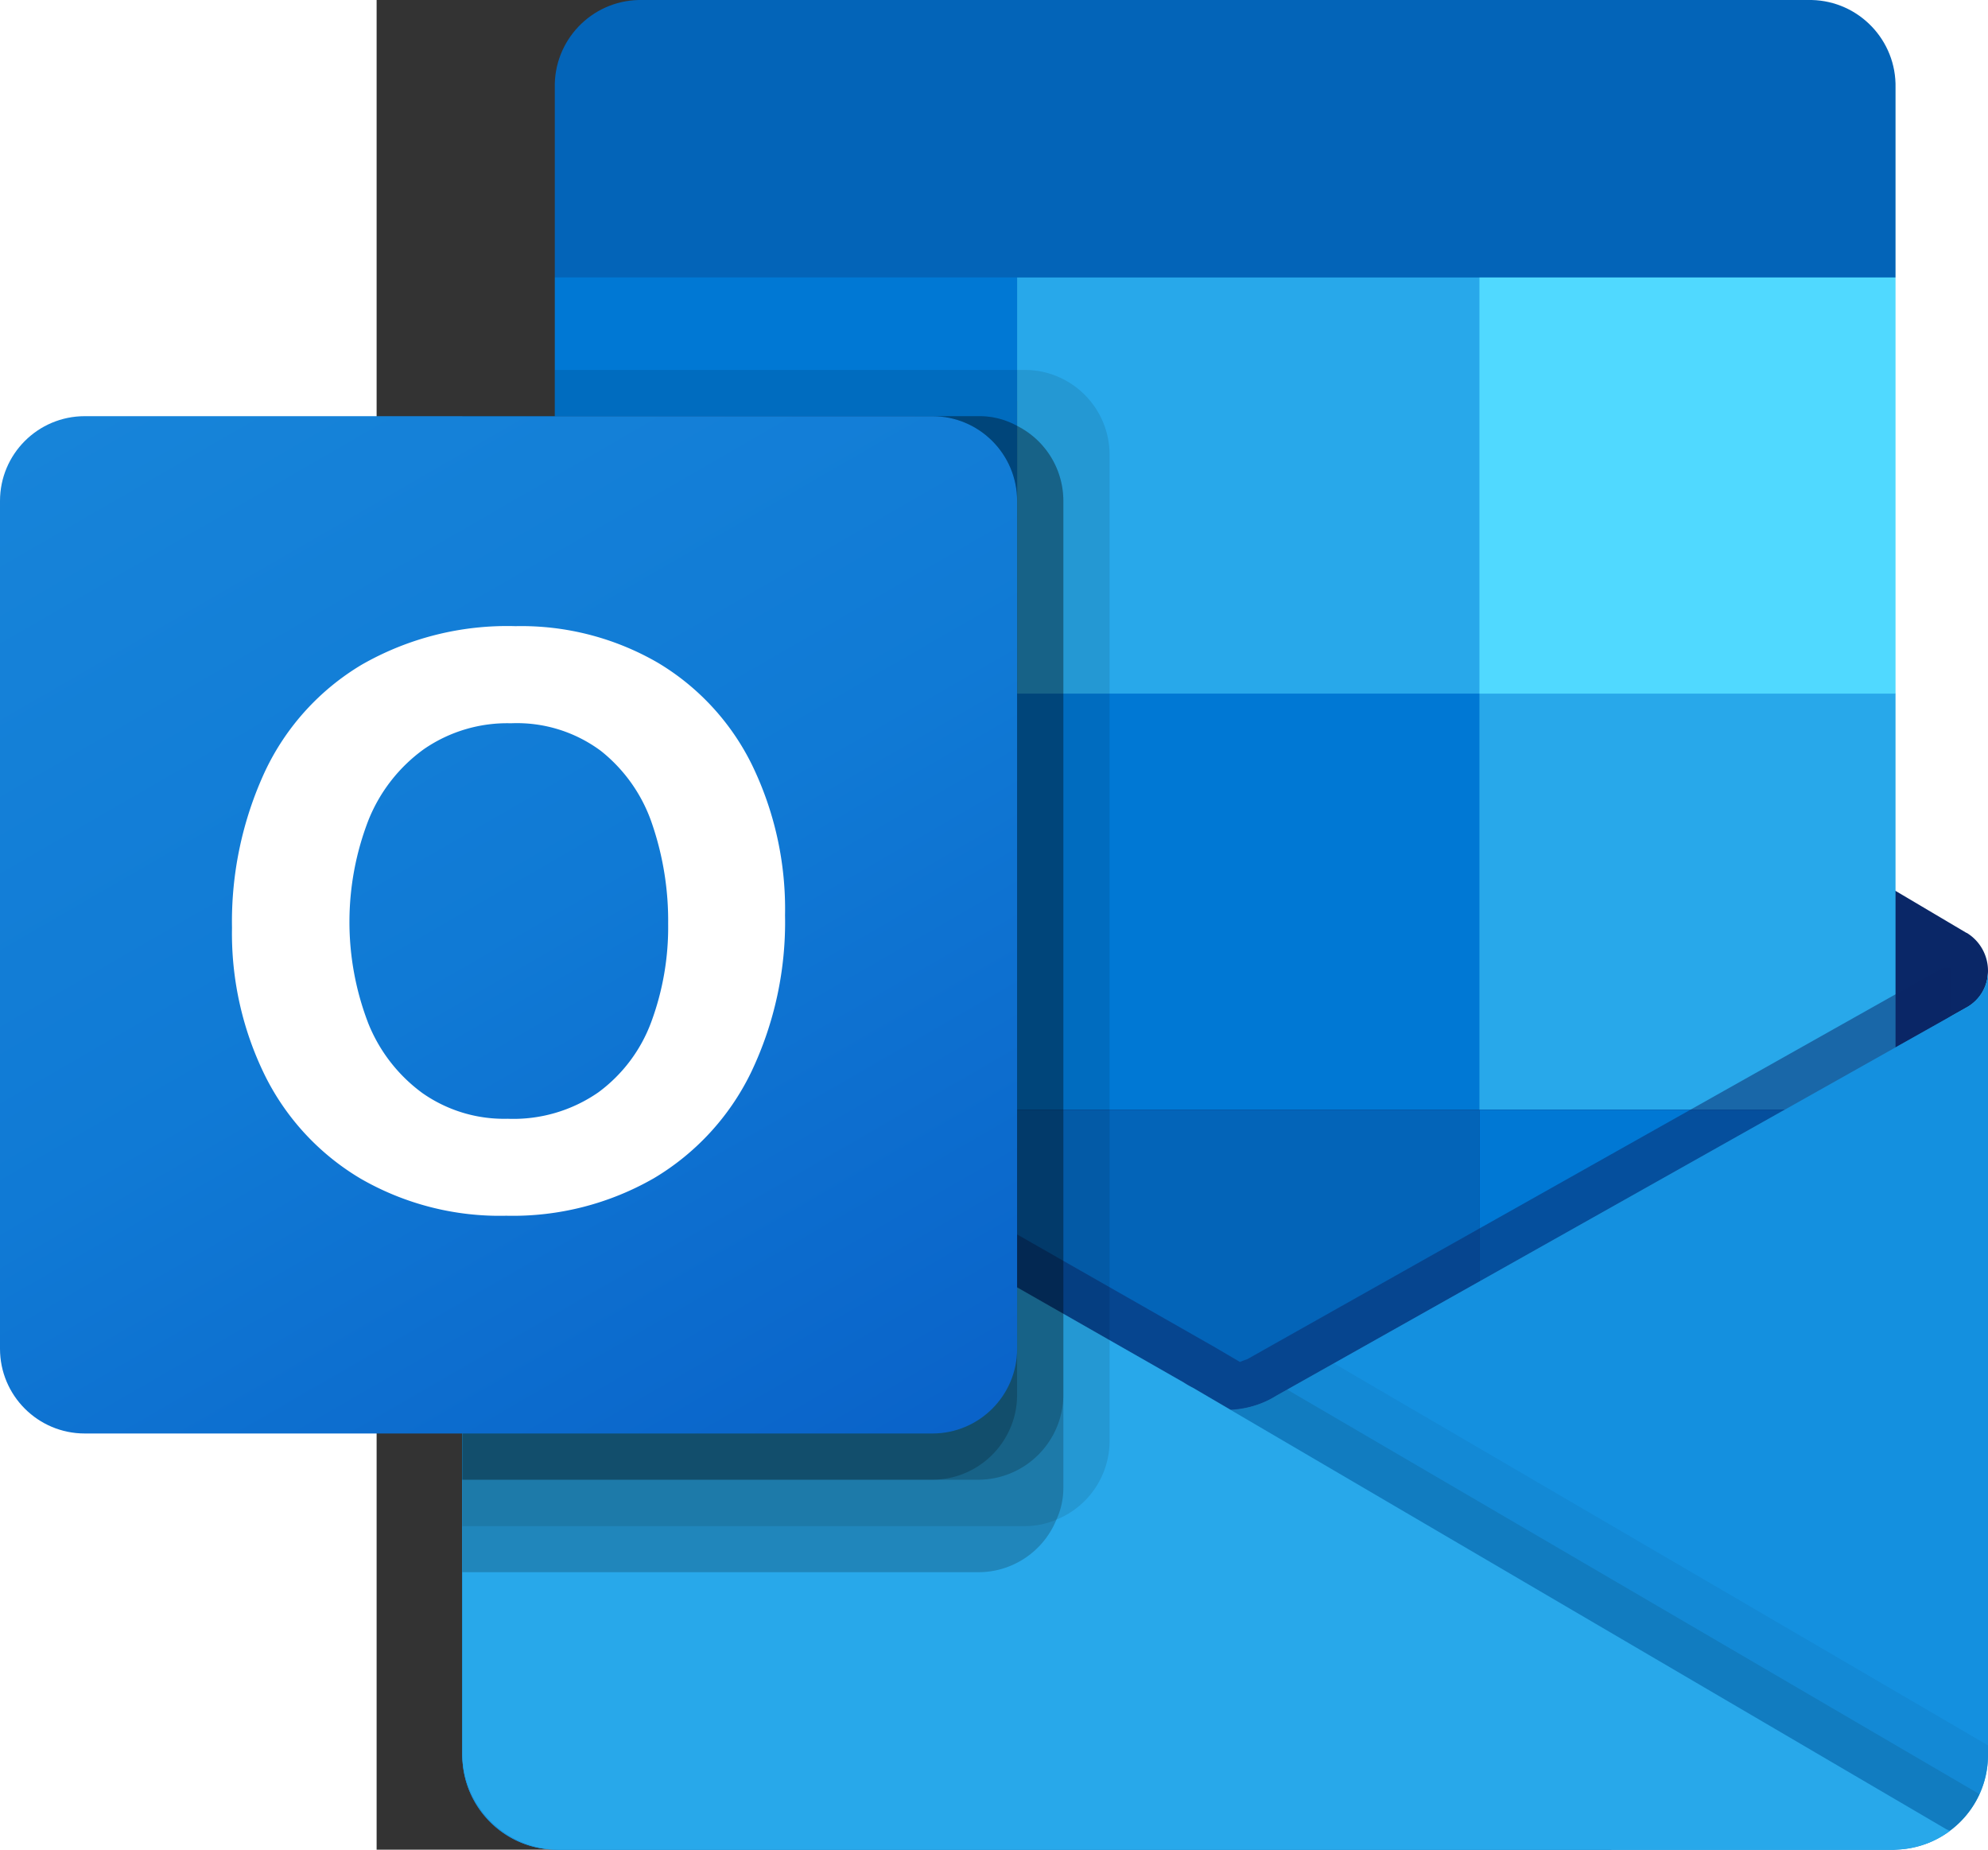 <?xml version="1.0" encoding="UTF-8" standalone="no"?>
<svg
   height="533.333"
   width="573.333"
   viewBox="-274.663 -425.834 1137.306 1703.336"
   version="1.1"
   id="svg56"
   sodipodi:docname="outlook_logo.svg"
   inkscape:version="1.1.2 (0a00cf5339, 2022-02-04, custom)"
   xmlns:inkscape="http://www.inkscape.org/namespaces/inkscape"
   xmlns:sodipodi="http://sodipodi.sourceforge.net/DTD/sodipodi-0.dtd"
   xmlns="http://www.w3.org/2000/svg"
   xmlns:svg="http://www.w3.org/2000/svg">
  <rect x="-274.663" y="-425.834" width="1137.306" height="1703.336" fill="#333333" stroke="none"/>
  <defs
     id="defs60" />
  <sodipodi:namedview
     id="namedview58"
     pagecolor="#ffffff"
     bordercolor="#999999"
     borderopacity="1"
     inkscape:pageshadow="0"
     inkscape:pageopacity="0"
     inkscape:pagecheckerboard="0"
     showgrid="false"
     inkscape:zoom="0.505"
     inkscape:cx="105.94059"
     inkscape:cy="228.71287"
     inkscape:window-width="1920"
     inkscape:window-height="1001"
     inkscape:window-x="-9"
     inkscape:window-y="-9"
     inkscape:window-maximized="1"
     inkscape:current-layer="svg56" />
  <linearGradient
     gradientTransform="matrix(1,0,0,-1,0,1705.333)"
     y2="1.998"
     x2="1128.458"
     y1="811.083"
     x1="1128.458"
     gradientUnits="userSpaceOnUse"
     id="a">
    <stop
       offset="0"
       stop-color="#35b8f1"
       id="stop18" />
    <stop
       offset="1"
       stop-color="#28a8ea"
       id="stop20" />
  </linearGradient>
  <linearGradient
     gradientTransform="matrix(1,0,0,-1,0,1705.333)"
     y2="324.259"
     x2="774.086"
     y1="1383.074"
     x1="162.747"
     gradientUnits="userSpaceOnUse"
     id="b">
    <stop
       offset="0"
       stop-color="#1784d9"
       id="stop43" />
    <stop
       offset=".5"
       stop-color="#107ad5"
       id="stop45" />
    <stop
       offset="1"
       stop-color="#0a63c9"
       id="stop47" />
  </linearGradient>
  <g
     id="g898"
     transform="translate(-621.552,-425.834)">
    <path
       d="m 1831.083,894.25 a 40.879,40.879 0 0 0 -19.503,-35.131 h -0.213 l -0.767,-0.426 -634.492,-375.585 a 86.175,86.175 0 0 0 -8.517,-5.067 85.17,85.17 0 0 0 -78.098,0 86.37,86.37 0 0 0 -8.517,5.067 l -634.49,375.585 -0.766,0.426 c -19.392,12.059 -25.337,37.556 -13.278,56.948 a 41.346,41.346 0 0 0 14.257,13.868 l 634.492,375.585 a 95.617,95.617 0 0 0 8.517,5.068 85.17,85.17 0 0 0 78.098,0 95.52,95.52 0 0 0 8.517,-5.068 l 634.492,-375.585 a 40.84,40.84 0 0 0 20.268,-35.685 z"
       fill="#0a2767"
       id="path2" />
    <path
       d="m 520.453,643.477 h 416.38 v 381.674 H 520.453 Z M 1745.917,255.5 V 80.908 C 1746.917,37.256 1712.365,1.046 1668.714,0 H 588.204 C 544.552,1.046 510,37.256 511,80.908 V 255.5 l 638.75,170.333 z"
       fill="#0364b8"
       id="path4" />
    <path
       d="M 511,255.5 H 936.833 V 638.75 H 511 Z"
       fill="#0078d4"
       id="path6" />
    <path
       d="M 1362.667,255.5 H 936.833 V 638.75 L 1362.667,1022 h 383.25 V 638.75 Z"
       fill="#28a8ea"
       id="path8" />
    <path
       d="m 936.833,638.75 h 425.833 V 1022 H 936.833 Z"
       fill="#0078d4"
       id="path10" />
    <path
       d="m 936.833,1022 h 425.833 v 383.25 H 936.833 Z"
       fill="#0364b8"
       id="path12" />
    <path
       d="m 520.453,1025.151 h 416.38 v 346.969 h -416.38 z"
       fill="#14447d"
       id="path14" />
    <path
       d="m 1362.667,1022 h 383.25 v 383.25 h -383.25 z"
       fill="#0078d4"
       id="path16" />
    <path
       d="m 1811.58,927.593 -0.809,0.426 -634.492,356.848 c -2.768,1.703 -5.578,3.321 -8.517,4.769 a 88.437,88.437 0 0 1 -34.407,8.517 l -34.663,-20.27 a 86.706,86.706 0 0 1 -8.517,-4.897 L 447.167,906.003 h -0.298 L 425.833,894.25 v 722.384 c 0.328,48.196 39.653,87.006 87.849,86.7 h 1230.914 c 0.724,0 1.363,-0.341 2.129,-0.341 a 107.79,107.79 0 0 0 29.808,-6.217 86.066,86.066 0 0 0 11.966,-6.217 c 2.853,-1.618 7.75,-5.152 7.75,-5.152 a 85.974,85.974 0 0 0 34.833,-68.772 V 894.25 a 38.323,38.323 0 0 1 -19.502,33.343 z"
       fill="url(#a)"
       id="path23"
       style="fill:url(#a)" />
    <path
       d="m 1797.017,891.397 v 44.287 l -663.448,456.791 -686.87,-486.174 a 0.426,0.426 0 0 0 -0.426,-0.426 L 383.25,867.976 v -31.938 l 25.976,-0.426 54.932,31.512 1.277,0.426 4.684,2.981 c 0,0 645.563,368.346 647.267,369.197 l 24.698,14.478 c 2.129,-0.852 4.258,-1.703 6.813,-2.555 1.278,-0.852 640.879,-360.681 640.879,-360.681 z"
       fill="#0a2767"
       opacity="0.5"
       id="path25" />
    <path
       d="m 1811.58,927.593 -0.809,0.468 -634.492,356.848 c -2.768,1.703 -5.578,3.321 -8.517,4.769 a 88.96,88.96 0 0 1 -78.098,0 96.578,96.578 0 0 1 -8.517,-4.769 l -634.49,-356.848 -0.766,-0.468 A 38.326,38.326 0 0 1 425.834,894.25 v 722.384 c 0.305,48.188 39.616,87.004 87.803,86.7 h 1229.64 c 48.188,0.307 87.5,-38.509 87.807,-86.696 0,-10e-4 0,0 0,0 V 894.25 a 38.33,38.33 0 0 1 -19.504,33.343 z"
       fill="#1490df"
       id="path27" />
    <path
       d="m 1185.52,1279.629 -9.496,5.323 a 92.806,92.806 0 0 1 -8.517,4.812 88.173,88.173 0 0 1 -33.47,8.857 l 241.405,285.479 421.107,101.476 a 86.785,86.785 0 0 0 26.7,-33.343 z"
       opacity="0.1"
       id="path29" />
    <path
       d="m 1228.529,1255.442 -52.505,29.51 a 92.806,92.806 0 0 1 -8.517,4.812 88.173,88.173 0 0 1 -33.47,8.857 l 113.101,311.838 549.538,74.989 a 86.104,86.104 0 0 0 34.407,-68.815 v -9.326 z"
       opacity="0.05"
       id="path31" />
    <path
       d="m 514.833,1703.333 h 1228.316 a 88.316,88.316 0 0 0 52.59,-17.033 L 1098.65,1277.969 a 86.706,86.706 0 0 1 -8.517,-4.897 L 447.125,906.088 h -0.298 L 425.834,894.25 v 719.914 c -0.048,49.2 39.798,89.122 88.999,89.169 -10e-4,0 -10e-4,0 0,0 z"
       fill="#28a8ea"
       id="path33" />
    <path
       d="m 1022,418.722 v 908.303 c -0.076,31.846 -19.44,60.471 -48.971,72.392 a 73.382,73.382 0 0 1 -28.957,5.962 H 425.833 V 383.25 H 511 v -42.583 h 433.073 c 43.019,0.163 77.834,35.035 77.927,78.055 z"
       opacity="0.1"
       id="path35" />
    <path
       d="m 979.417,461.305 v 908.302 a 69.36,69.36 0 0 1 -6.388,29.808 c -11.826,29.149 -40.083,48.273 -71.54,48.417 H 425.833 V 383.25 h 475.656 a 71.493,71.493 0 0 1 35.344,8.943 c 26.104,13.151 42.574,39.883 42.584,69.112 z"
       opacity="0.2"
       id="path37" />
    <path
       d="m 979.417,461.305 v 823.136 c -0.208,43 -34.928,77.853 -77.927,78.225 H 425.833 V 383.25 h 475.656 a 71.493,71.493 0 0 1 35.344,8.943 c 26.104,13.151 42.574,39.883 42.584,69.112 z"
       opacity="0.2"
       id="path39" />
    <path
       d="m 936.833,461.305 v 823.136 c -0.046,43.067 -34.861,78.015 -77.927,78.225 H 425.833 V 383.25 h 433.072 c 43.062,0.023 77.951,34.951 77.927,78.013 a 0.589,0.589 0 0 1 10e-4,0.042 z"
       opacity="0.2"
       id="path41" />
    <path
       d="m 78.055,383.25 h 780.723 c 43.109,0 78.055,34.947 78.055,78.055 v 780.723 c 0,43.109 -34.946,78.055 -78.055,78.055 H 78.055 C 34.946,1320.083 0,1285.136 0,1242.028 V 461.305 C 0,418.197 34.947,383.25 78.055,383.25 Z"
       fill="url(#b)"
       id="path50"
       style="fill:url(#b)" />
    <path
       d="m 243.96,710.631 a 227.05,227.05 0 0 1 89.17,-98.495 269.56,269.56 0 0 1 141.675,-35.515 250.91,250.91 0 0 1 131.114,33.683 225.014,225.014 0 0 1 86.742,94.109 303.751,303.751 0 0 1 30.405,138.396 320.567,320.567 0 0 1 -31.299,144.783 230.37,230.37 0 0 1 -89.425,97.388 260.864,260.864 0 0 1 -136.011,34.578 256.355,256.355 0 0 1 -134.01,-34.067 228.497,228.497 0 0 1 -87.892,-94.28 296.507,296.507 0 0 1 -30.745,-136.735 329.29,329.29 0 0 1 30.276,-143.845 z m 95.046,231.227 a 147.386,147.386 0 0 0 50.163,64.812 131.028,131.028 0 0 0 78.353,23.591 137.244,137.244 0 0 0 83.634,-24.358 141.156,141.156 0 0 0 48.715,-64.812 251.594,251.594 0 0 0 15.543,-90.404 275.198,275.198 0 0 0 -14.649,-91.554 144.775,144.775 0 0 0 -47.182,-67.537 129.58,129.58 0 0 0 -82.91,-25.55 135.202,135.202 0 0 0 -80.184,23.804 148.626,148.626 0 0 0 -51.1,65.365 259.759,259.759 0 0 0 -0.341,186.728 z"
       fill="#ffffff"
       id="path52" />
    <path
       d="m 1362.667,255.5 h 383.25 v 383.25 h -383.25 z"
       fill="#50d9ff"
       id="path54" />
  </g>
</svg>
